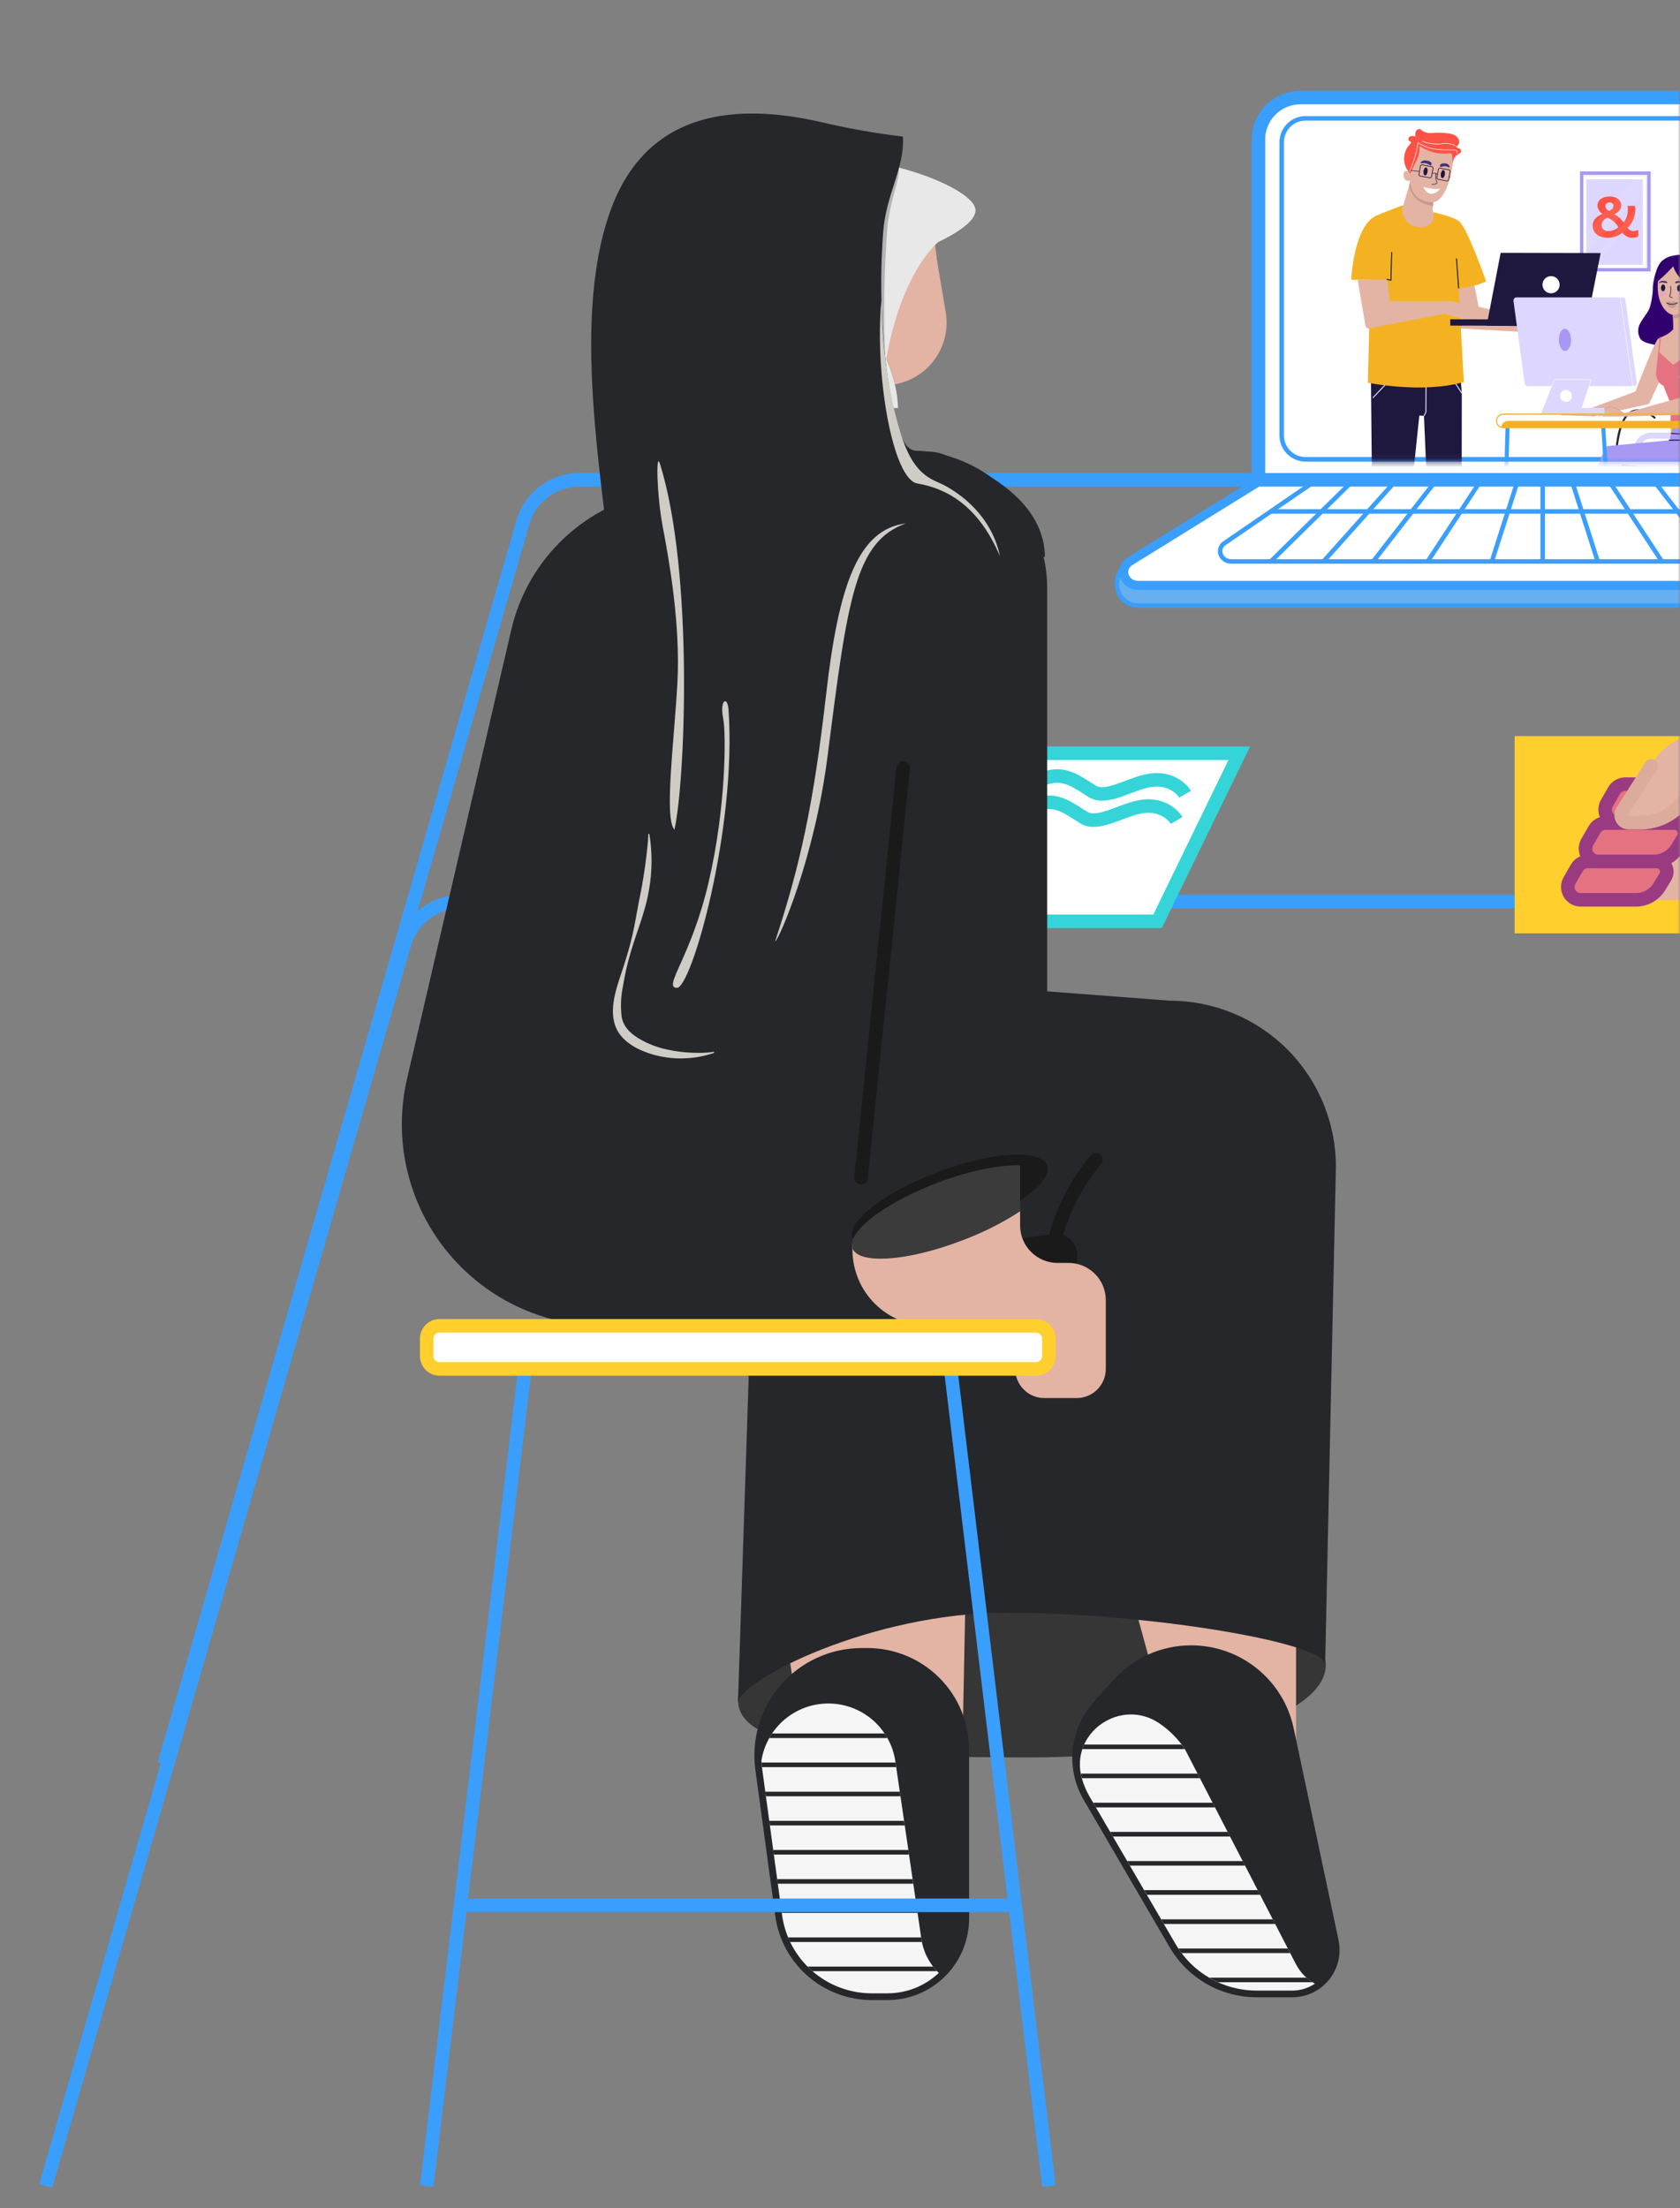 <svg width="372" height="489" viewBox="0 0 372 489" fill="none" xmlns="http://www.w3.org/2000/svg">
<rect x="0" y="0" width="372" height="489" fill="#808080" stroke="none"/>
<mask id="mask0" style="mask-type:alpha" maskUnits="userSpaceOnUse" x="0" y="0" width="372" height="489">
<rect width="372" height="489" fill="#C4C4C4"/>
</mask>
<g mask="url(#mask0)">
<path d="M409.724 106.653H278.654V30.891C278.654 28.427 279.632 26.065 281.375 24.323C283.117 22.581 285.481 21.602 287.945 21.602H400.432C402.896 21.602 405.26 22.581 407.002 24.323C408.745 26.065 409.724 28.427 409.724 30.891V106.653Z" fill="white" stroke="#3A9EFD" stroke-width="3" stroke-miterlimit="10"/>
<path d="M432.699 124.433C437.713 127.698 436.547 134.09 430.618 134.09H252.062C247.066 134.09 245.356 127.347 250.254 124.258L432.699 124.433Z" fill="#66B0F0" stroke="#3A9EFD" stroke-miterlimit="10"/>
<path d="M430.617 129.64H252.061C248.874 129.64 247.61 125.89 250.254 124.258L278.691 106.653H409.353L432.678 124.433C435.011 126.201 433.651 129.64 430.617 129.64Z" fill="white" stroke="#3A9EFD" stroke-width="2" stroke-miterlimit="10"/>
<path d="M410.016 124.336H272.667C270.218 124.336 269.246 121.441 271.267 120.197L291.015 106.653H393.647L411.588 120.332C413.397 121.693 412.348 124.336 410.016 124.336Z" fill="white" stroke="#3A9EFD" stroke-miterlimit="10"/>
<path d="M366.337 106.653L380.06 124.336" stroke="#3A9EFD" stroke-miterlimit="10"/>
<path d="M356.385 106.653L367.99 124.336" stroke="#3A9EFD" stroke-miterlimit="10"/>
<path d="M348.124 106.653L353.781 124.336" stroke="#3A9EFD" stroke-miterlimit="10"/>
<path d="M299.354 106.653L281.394 124.336" stroke="#3A9EFD" stroke-miterlimit="10"/>
<path d="M308.879 106.653L293.056 124.336" stroke="#3A9EFD" stroke-miterlimit="10"/>
<path d="M317.782 106.653L304.059 124.336" stroke="#3A9EFD" stroke-miterlimit="10"/>
<path d="M327.734 106.653L316.13 124.336" stroke="#3A9EFD" stroke-miterlimit="10"/>
<path d="M335.996 106.653L330.339 124.336" stroke="#3A9EFD" stroke-miterlimit="10"/>
<path d="M341.593 124.55V106.653" stroke="#3A9EFD" stroke-miterlimit="10"/>
<path d="M281.394 113.26H402.337" stroke="#3A9EFD" stroke-miterlimit="10"/>
<path d="M399.829 101.718H289.092C287.69 101.717 286.346 101.159 285.355 100.168C284.364 99.177 283.806 97.834 283.805 96.432V31.494C283.806 30.092 284.364 28.748 285.355 27.757C286.346 26.766 287.69 26.209 289.092 26.208H399.829C401.231 26.209 402.576 26.766 403.567 27.757C404.558 28.748 405.116 30.092 405.117 31.494V96.452C405.116 97.145 404.978 97.831 404.712 98.471C404.446 99.11 404.056 99.691 403.565 100.18C403.074 100.669 402.491 101.057 401.85 101.321C401.209 101.585 400.523 101.72 399.829 101.718Z" stroke="#3A9EFD"/>
<mask id="mask1" style="mask-type:alpha" maskUnits="userSpaceOnUse" x="285" y="25" width="123" height="78">
<path d="M401.615 101.863H290.878C289.476 101.862 288.132 101.305 287.14 100.314C286.149 99.323 285.592 97.979 285.59 96.578V31.639C285.592 30.238 286.149 28.894 287.14 27.903C288.132 26.912 289.476 26.355 290.878 26.353H401.615C403.017 26.355 404.361 26.912 405.352 27.903C406.343 28.894 406.901 30.238 406.902 31.639V96.597C406.901 97.29 406.764 97.976 406.497 98.616C406.231 99.256 405.841 99.837 405.35 100.326C404.859 100.815 404.277 101.202 403.636 101.466C402.995 101.73 402.308 101.865 401.615 101.863Z" fill="#C4C4C4" stroke="#3A9EFD"/>
</mask>
<g mask="url(#mask1)">
<path d="M365.126 38.333H350.23V59.739H365.126V38.333Z" fill="white"/>
<path d="M363.761 39.732H351.267V58.622H363.761V39.732Z" fill="#DDD6FF"/>
<path d="M361.338 52.652C361.128 52.653 360.919 52.624 360.717 52.566C360.523 52.509 360.337 52.43 360.161 52.331C359.985 52.231 359.818 52.115 359.664 51.983C359.507 51.849 359.359 51.705 359.219 51.553C359.044 51.693 358.86 51.821 358.669 51.936C358.438 52.076 358.195 52.195 357.943 52.292C357.653 52.403 357.355 52.489 357.051 52.551C356.708 52.619 356.358 52.652 356.008 52.649C355.557 52.653 355.108 52.595 354.672 52.476C354.289 52.374 353.93 52.199 353.613 51.961C353.319 51.736 353.082 51.445 352.919 51.112C352.746 50.746 352.66 50.345 352.668 49.94C352.663 49.618 352.727 49.3 352.857 49.005C352.978 48.739 353.144 48.496 353.348 48.286C353.552 48.08 353.784 47.901 354.036 47.756C354.284 47.611 354.544 47.487 354.814 47.386C354.678 47.28 354.549 47.166 354.428 47.043C354.298 46.913 354.181 46.77 354.079 46.617C353.975 46.461 353.891 46.292 353.829 46.114C353.764 45.93 353.731 45.736 353.731 45.541C353.724 45.249 353.788 44.959 353.919 44.697C354.05 44.436 354.243 44.211 354.482 44.042C354.738 43.86 355.026 43.727 355.33 43.649C355.685 43.555 356.05 43.509 356.417 43.512C356.769 43.509 357.119 43.557 357.457 43.655C357.749 43.737 358.024 43.87 358.269 44.047C358.488 44.208 358.668 44.416 358.794 44.655C358.918 44.897 358.982 45.165 358.979 45.436C358.987 45.868 358.842 46.289 358.568 46.624C358.255 46.988 357.858 47.269 357.411 47.442C357.607 47.532 357.796 47.635 357.979 47.75C358.164 47.869 358.342 48 358.509 48.143C358.689 48.299 358.858 48.467 359.015 48.646C359.193 48.85 359.357 49.065 359.506 49.291C359.831 48.89 360.077 48.43 360.231 47.937C360.378 47.452 360.452 46.947 360.45 46.441C360.45 46.29 360.441 46.139 360.422 45.99C360.406 45.853 360.376 45.719 360.333 45.588H361.994C362.037 45.713 362.07 45.841 362.092 45.971C362.114 46.116 362.124 46.263 362.123 46.409C362.123 46.801 362.081 47.193 361.996 47.576C361.913 47.948 361.794 48.312 361.64 48.662C361.489 49.006 361.304 49.335 361.088 49.644C360.874 49.95 360.636 50.239 360.375 50.508C360.556 50.701 360.767 50.864 360.999 50.992C361.184 51.097 361.392 51.155 361.604 51.162C361.807 51.161 362.01 51.139 362.209 51.097C362.396 51.061 362.576 51 362.746 50.915V52.388C362.53 52.474 362.305 52.54 362.077 52.584C361.833 52.631 361.586 52.654 361.338 52.652ZM356.109 51.179C356.34 51.181 356.571 51.157 356.797 51.108C357.004 51.063 357.206 51 357.402 50.92C357.585 50.845 357.762 50.754 357.929 50.649C358.085 50.551 358.235 50.444 358.377 50.328C358.193 50.032 357.984 49.753 357.754 49.491C357.566 49.279 357.362 49.082 357.143 48.902C356.954 48.748 356.752 48.611 356.541 48.492C356.341 48.38 356.14 48.28 355.938 48.189C355.771 48.27 355.61 48.362 355.454 48.463C355.302 48.562 355.164 48.68 355.044 48.815C354.923 48.95 354.826 49.104 354.757 49.271C354.681 49.459 354.645 49.659 354.649 49.861C354.646 50.045 354.682 50.228 354.754 50.398C354.821 50.555 354.921 50.697 355.048 50.811C355.184 50.93 355.341 51.021 355.511 51.08C355.704 51.147 355.908 51.18 356.112 51.177L356.109 51.179ZM357.251 45.575C357.253 45.465 357.229 45.355 357.183 45.254C357.14 45.162 357.077 45.081 356.998 45.017C356.919 44.952 356.829 44.902 356.732 44.868C356.631 44.833 356.525 44.816 356.418 44.816C356.291 44.815 356.164 44.836 356.044 44.878C355.937 44.916 355.838 44.973 355.75 45.045C355.667 45.112 355.599 45.198 355.553 45.295C355.508 45.392 355.485 45.498 355.486 45.606C355.486 45.836 355.562 46.059 355.702 46.241C355.845 46.434 356.028 46.594 356.239 46.711C356.372 46.663 356.501 46.605 356.625 46.538C356.743 46.475 356.851 46.396 356.946 46.303C357.039 46.213 357.114 46.106 357.168 45.989C357.226 45.858 357.254 45.716 357.251 45.574V45.575Z" fill="#FE5244"/>
<g opacity="0.41">
<g opacity="0.41">
<path opacity="0.41" d="M350.122 52.876V57.687L365.018 40.849V38.328H362.988L350.122 52.876Z" fill="white"/>
</g>
<g opacity="0.41">
<path opacity="0.41" d="M365.016 43.243L350.422 59.74H352.161L365.016 45.207V43.243Z" fill="white"/>
</g>
</g>
<g opacity="0.25">
<path opacity="0.25" d="M350.37 38.767C350.37 38.865 350.375 38.958 350.377 39.053H364.404V59.543C364.653 59.567 364.901 59.598 365.149 59.636V38.309H350.369L350.37 38.767Z" fill="black"/>
</g>
<path d="M365.5 60.111H349.859V37.96H365.5V60.111ZM350.604 59.367H364.756V38.705H350.604V59.367Z" fill="#A897F3"/>
<path d="M325.104 56.002L327.404 67.928L343.484 71.77L339.405 73.653L323.089 72.712L320.711 61.256L325.104 56.002Z" fill="#E3B3A4"/>
<path d="M323.307 82.445L323.686 87.079L323.618 137.272L317.233 137.478L315.31 92.092L314.279 92.023L309.54 137.409H302.808L303.839 111.661L303.564 83.99L307.822 81.038L323.307 82.445Z" fill="#1E183F"/>
<path d="M304.055 88.186L303.893 88.032L309.147 82.504L314.897 82.573V82.797L309.245 82.73L304.055 88.186Z" fill="#DDD6FF"/>
<path d="M315.407 92.142L315.21 92.044L315.611 91.243L315.681 82.572L321.006 82.715L323.785 87.021L323.597 87.143L320.882 82.936L315.904 82.803L315.836 91.298L315.407 92.142Z" fill="#DDD6FF"/>
<path d="M315.409 71.03C315.284 71.03 315.161 70.993 315.056 70.923C314.952 70.853 314.87 70.754 314.822 70.638C314.774 70.522 314.762 70.394 314.786 70.271C314.811 70.147 314.871 70.034 314.96 69.945C315.049 69.856 315.162 69.796 315.285 69.772C315.409 69.747 315.537 69.76 315.653 69.808C315.769 69.856 315.868 69.937 315.938 70.042C316.008 70.146 316.045 70.269 316.045 70.394C316.045 70.563 315.978 70.725 315.859 70.844C315.739 70.963 315.578 71.03 315.409 71.03ZM315.409 69.965C315.325 69.965 315.242 69.991 315.171 70.038C315.1 70.085 315.045 70.152 315.013 70.23C314.98 70.309 314.972 70.395 314.988 70.478C315.005 70.562 315.046 70.638 315.106 70.698C315.166 70.758 315.243 70.799 315.326 70.815C315.409 70.832 315.495 70.823 315.574 70.791C315.652 70.759 315.719 70.704 315.766 70.633C315.814 70.562 315.839 70.479 315.839 70.394C315.838 70.281 315.793 70.172 315.713 70.091C315.632 70.011 315.523 69.966 315.409 69.965Z" fill="#356493"/>
<path d="M310.475 45.494C310.475 45.494 305.393 47.43 304.695 47.768C299.675 50.199 299.204 61.961 299.204 61.961H303.44L302.881 84.741C302.881 84.741 314.963 87.25 324.142 84.584L322.975 63.785C325.085 63.718 327.158 63.217 329.065 62.312C329.065 62.312 324.908 50.394 323.073 48.981C321.239 47.569 314.202 46.316 314.202 46.316L310.475 45.494Z" fill="#F4B223"/>
<path d="M312.362 39.904L310.521 46.188C310.459 47.171 310.78 48.139 311.415 48.892C312.051 49.644 312.952 50.122 313.932 50.227C314.35 50.368 314.796 50.403 315.231 50.33C315.666 50.257 316.076 50.078 316.425 49.809C316.774 49.539 317.051 49.187 317.231 48.785C317.412 48.382 317.489 47.941 317.458 47.502L317.221 46.371L317.567 42.613L312.362 39.904Z" fill="#E3B3A4"/>
<path d="M312.044 40.991L312.307 40.091L313.93 40.72L315.463 41.518L317.476 43.611L317.287 45.66C316.225 45.507 312.55 44.709 312.044 40.991Z" fill="#C59B8E"/>
<path d="M321.672 36.424C321.311 39.303 319.876 44.961 316.979 44.781C313.934 44.593 312.494 42.852 312.173 39.989C312.173 39.989 310.622 40.486 310.805 38.418C310.885 37.506 311.885 38.025 311.885 38.025C311.885 38.025 310.412 30.458 315.18 30.015C319.949 29.572 322.167 32.481 321.672 36.424Z" fill="#E3B3A4"/>
<path d="M316.442 36.464C316.52 36.522 316.607 36.566 316.699 36.596C316.747 36.608 316.797 36.605 316.843 36.587C316.889 36.57 316.928 36.538 316.955 36.497C316.989 36.422 317.002 36.34 316.994 36.258C316.985 36.176 316.955 36.098 316.906 36.032C316.728 35.806 316.469 35.658 316.184 35.618C315.917 35.539 315.638 35.508 315.36 35.525C315.213 35.539 315.072 35.584 314.944 35.656C314.815 35.728 314.704 35.826 314.616 35.944C314.59 35.974 314.574 36.012 314.57 36.052C314.569 36.078 314.577 36.105 314.593 36.126C314.608 36.148 314.63 36.165 314.655 36.173C314.701 36.183 314.749 36.18 314.794 36.166C315.075 36.104 315.365 36.098 315.648 36.15C315.931 36.201 316.201 36.308 316.442 36.464Z" fill="#40327A"/>
<path d="M319.279 36.916C319.198 36.951 319.112 36.972 319.024 36.978C318.979 36.977 318.935 36.961 318.9 36.932C318.866 36.904 318.842 36.864 318.833 36.819C318.825 36.739 318.836 36.657 318.866 36.581C318.896 36.505 318.944 36.438 319.005 36.385C319.106 36.301 319.222 36.239 319.347 36.202C319.473 36.165 319.604 36.154 319.734 36.169C319.981 36.16 320.228 36.2 320.46 36.287C320.584 36.342 320.694 36.422 320.784 36.524C320.873 36.626 320.938 36.746 320.976 36.877C320.989 36.913 320.992 36.953 320.984 36.991C320.979 37.017 320.966 37.04 320.947 37.057C320.928 37.075 320.904 37.086 320.878 37.09C320.836 37.087 320.796 37.072 320.762 37.046C320.54 36.916 320.292 36.837 320.035 36.815C319.779 36.792 319.521 36.827 319.279 36.916Z" fill="#40327A"/>
<path d="M317.075 40.941L316.992 40.853C317.062 40.802 317.141 40.765 317.226 40.745C317.31 40.724 317.398 40.721 317.483 40.735C317.542 40.738 317.602 40.738 317.661 40.735C317.803 40.724 317.94 40.673 318.054 40.587C318.071 40.575 318.086 40.56 318.098 40.543C318.114 40.494 318.111 40.441 318.09 40.394C317.85 39.751 317.772 39.06 317.861 38.38L317.979 38.405C317.895 39.066 317.973 39.737 318.206 40.36C318.223 40.398 318.231 40.44 318.231 40.481C318.231 40.523 318.223 40.564 318.206 40.603C318.186 40.634 318.16 40.661 318.13 40.682C317.996 40.782 317.836 40.842 317.67 40.854C317.609 40.854 317.544 40.854 317.48 40.854C317.339 40.83 317.194 40.861 317.075 40.941Z" fill="#1E183F"/>
<path d="M319.939 38.609C320.006 38.119 319.857 37.701 319.607 37.668C319.358 37.635 319.102 38 319.035 38.487C318.968 38.974 319.117 39.395 319.367 39.428C319.616 39.462 319.874 39.096 319.939 38.609Z" fill="#1E183F"/>
<path d="M316.107 38.029C316.173 37.543 316.024 37.121 315.774 37.087C315.524 37.053 315.268 37.42 315.202 37.906C315.135 38.392 315.284 38.814 315.534 38.848C315.784 38.882 316.04 38.515 316.107 38.029Z" fill="#1E183F"/>
<path d="M318.852 41.78C317.611 41.93 316.352 41.791 315.173 41.374C315.173 41.374 315.732 42.863 316.932 42.932C317.322 42.914 317.702 42.8 318.037 42.598C318.372 42.397 318.652 42.116 318.852 41.78Z" fill="white"/>
<path d="M322.914 34.137C323.177 33.987 323.503 33.835 323.549 33.536C323.594 33.236 323.326 33.006 323.064 32.874C322.786 32.781 322.535 32.621 322.333 32.41C322.943 32.366 323.261 31.582 323.068 31.002C322.973 30.752 322.828 30.523 322.642 30.33C322.456 30.137 322.234 29.984 321.988 29.878C321.494 29.67 320.97 29.544 320.436 29.506C319.437 29.394 318.431 29.363 317.427 29.414C316.593 29.572 315.729 29.428 314.991 29.006C314.825 28.833 314.627 28.692 314.408 28.593C314.218 28.56 314.023 28.596 313.857 28.693C313.691 28.79 313.564 28.942 313.499 29.123C313.38 29.49 313.352 29.88 313.417 30.26C313.229 30.164 313.022 30.111 312.811 30.106C312.601 30.1 312.391 30.142 312.199 30.228C311.835 30.44 311.729 31.058 312.1 31.265C312.219 31.331 312.381 31.363 312.433 31.486C312.492 31.627 312.369 31.772 312.262 31.878C311.391 32.753 310.903 33.937 310.906 35.171C310.908 36.404 311.401 37.587 312.275 38.457C312.678 37.438 313.241 36.493 313.68 35.487C314.168 34.499 314.386 33.401 314.313 32.302C316.227 33.642 318.566 34.236 320.888 33.971C321.061 33.936 321.241 33.967 321.393 34.058C321.456 34.127 321.504 34.208 321.535 34.296C321.566 34.384 321.579 34.478 321.572 34.571L321.707 36.633C321.642 36.144 321.722 35.648 321.937 35.204C322.151 34.761 322.491 34.39 322.914 34.137Z" fill="#FE5244"/>
<path d="M312.103 38.015C312.092 38.015 312.082 38.013 312.073 38.008C312.064 38.003 312.057 37.996 312.051 37.987C312.045 37.978 312.042 37.968 312.041 37.958C312.041 37.948 312.042 37.937 312.047 37.928C312.998 35.89 313.637 33.72 313.941 31.491C313.944 31.477 313.953 31.464 313.966 31.456C313.978 31.447 313.993 31.444 314.008 31.446C314.023 31.448 314.037 31.455 314.047 31.466C314.057 31.477 314.062 31.492 314.062 31.507C314.054 31.575 314.195 31.724 314.912 32.053C314.966 32.078 315.01 32.097 315.034 32.11C315.606 32.403 316.209 32.631 316.831 32.79C318.106 33.059 319.408 33.173 320.71 33.13C321.081 33.13 321.463 33.135 321.841 33.145C322.088 33.129 322.333 33.189 322.544 33.318C322.606 33.366 322.656 33.426 322.692 33.495C322.729 33.565 322.749 33.641 322.753 33.718C322.757 33.773 322.748 33.829 322.727 33.88C322.706 33.931 322.674 33.976 322.633 34.013C322.62 34.022 322.605 34.026 322.589 34.024C322.574 34.022 322.56 34.015 322.55 34.003C322.54 33.992 322.534 33.977 322.535 33.961C322.535 33.946 322.541 33.931 322.552 33.92C322.579 33.895 322.6 33.864 322.613 33.831C322.627 33.797 322.633 33.76 322.631 33.723C322.628 33.664 322.612 33.606 322.584 33.553C322.556 33.5 322.518 33.454 322.471 33.417C322.28 33.304 322.059 33.253 321.838 33.269C321.461 33.259 321.079 33.256 320.709 33.254C319.397 33.297 318.085 33.181 316.801 32.909C316.169 32.749 315.558 32.519 314.978 32.222L314.861 32.167C314.564 32.051 314.287 31.891 314.037 31.694C313.721 33.869 313.089 35.986 312.159 37.978C312.154 37.989 312.146 37.998 312.136 38.005C312.126 38.012 312.115 38.015 312.103 38.015Z" fill="white"/>
<path d="M322.176 32.275C322.165 32.275 322.154 32.272 322.144 32.266C321.274 31.87 320.306 31.741 319.363 31.894H319.278C317.815 32.066 316.331 31.879 314.956 31.349C314.942 31.341 314.932 31.329 314.927 31.314C314.922 31.299 314.923 31.283 314.93 31.269C314.936 31.255 314.948 31.243 314.963 31.237C314.977 31.232 314.994 31.231 315.008 31.237C316.365 31.758 317.828 31.941 319.271 31.771H319.356C320.323 31.616 321.315 31.753 322.204 32.164C322.215 32.171 322.224 32.182 322.229 32.194C322.233 32.206 322.234 32.22 322.23 32.233C322.227 32.245 322.22 32.257 322.209 32.265C322.199 32.273 322.186 32.278 322.173 32.278L322.176 32.275Z" fill="white"/>
<path d="M316.64 39.458C316.614 39.458 316.588 39.456 316.563 39.451L314.464 39.065C314.352 39.044 314.253 38.98 314.188 38.887C314.123 38.793 314.099 38.678 314.119 38.566L314.445 36.786C314.466 36.674 314.53 36.575 314.623 36.511C314.717 36.446 314.832 36.421 314.944 36.441L317.043 36.825C317.155 36.846 317.254 36.91 317.319 37.003C317.383 37.097 317.408 37.212 317.388 37.324L317.062 39.104C317.044 39.203 316.992 39.293 316.915 39.358C316.838 39.422 316.741 39.458 316.64 39.458ZM314.866 36.589C314.802 36.589 314.739 36.611 314.69 36.653C314.64 36.694 314.607 36.752 314.595 36.816L314.269 38.596C314.263 38.631 314.263 38.668 314.271 38.703C314.279 38.739 314.293 38.772 314.314 38.802C314.334 38.832 314.361 38.858 314.391 38.877C314.422 38.897 314.456 38.91 314.491 38.917L316.59 39.301C316.626 39.307 316.663 39.307 316.698 39.299C316.733 39.291 316.767 39.277 316.797 39.256C316.827 39.236 316.852 39.209 316.872 39.179C316.892 39.148 316.905 39.114 316.911 39.079L317.238 37.298C317.244 37.263 317.244 37.226 317.236 37.191C317.228 37.155 317.214 37.122 317.193 37.092C317.173 37.062 317.146 37.037 317.116 37.017C317.085 36.997 317.051 36.984 317.016 36.977L314.917 36.593C314.9 36.59 314.883 36.588 314.866 36.588V36.589Z" fill="#1E183F"/>
<path d="M320.426 40.147C320.401 40.147 320.376 40.145 320.352 40.14L318.43 39.789C318.322 39.769 318.227 39.707 318.164 39.617C318.102 39.527 318.078 39.416 318.098 39.309L318.429 37.503C318.438 37.45 318.458 37.399 318.488 37.353C318.517 37.308 318.555 37.268 318.6 37.237C318.645 37.207 318.695 37.185 318.748 37.173C318.801 37.162 318.856 37.161 318.909 37.171L320.831 37.523C320.939 37.542 321.034 37.604 321.096 37.694C321.159 37.784 321.183 37.895 321.163 38.003L320.832 39.809C320.815 39.904 320.765 39.989 320.691 40.051C320.617 40.113 320.523 40.147 320.426 40.147ZM318.834 37.312C318.772 37.311 318.712 37.333 318.664 37.373C318.616 37.413 318.584 37.468 318.573 37.529L318.242 39.335C318.229 39.405 318.245 39.476 318.285 39.534C318.325 39.592 318.387 39.632 318.456 39.645L320.378 39.996C320.448 40.009 320.519 39.993 320.577 39.953C320.635 39.913 320.675 39.851 320.688 39.782L321.019 37.976C321.031 37.907 321.016 37.835 320.976 37.777C320.936 37.719 320.874 37.68 320.805 37.667L318.882 37.318C318.867 37.315 318.85 37.312 318.834 37.312Z" fill="#1E183F"/>
<path d="M312.392 37.697L312.38 37.814L314.256 38.018L314.269 37.901L312.392 37.697Z" fill="#1E183F"/>
<path d="M318.251 38.736C318.014 38.219 317.125 38.492 317.116 38.495L317.081 38.383C317.121 38.37 318.078 38.075 318.358 38.687L318.251 38.736Z" fill="#1E183F"/>
<path d="M320.926 39.058L320.891 39.171L321.136 39.246L321.171 39.133L320.926 39.058Z" fill="#1E183F"/>
<path d="M322.976 63.902C322.946 63.902 322.918 63.89 322.896 63.87C322.874 63.85 322.861 63.822 322.859 63.793L322.398 57.344C322.396 57.328 322.397 57.312 322.402 57.296C322.406 57.281 322.414 57.266 322.424 57.254C322.434 57.242 322.446 57.231 322.461 57.224C322.475 57.217 322.491 57.212 322.507 57.211C322.523 57.21 322.539 57.212 322.554 57.217C322.569 57.223 322.583 57.231 322.595 57.242C322.607 57.253 322.616 57.266 322.623 57.28C322.629 57.295 322.633 57.311 322.633 57.327L323.094 63.776C323.096 63.807 323.085 63.838 323.065 63.862C323.045 63.885 323.016 63.9 322.984 63.902H322.976Z" fill="#242638"/>
<path d="M307.128 61.882L307.755 66.673H320.933L326.581 67.731L328.938 68.91L325.526 71.027L319.878 69.498L302.905 72.779C302.757 72.708 302.628 72.602 302.529 72.471C302.43 72.339 302.364 72.186 302.336 72.023L300.62 61.961L307.128 61.882Z" fill="#E3B3A4"/>
<path d="M307.991 62.157H307.97L307.108 62C307.078 61.994 307.052 61.976 307.035 61.95C307.018 61.925 307.011 61.894 307.017 61.864C307.022 61.834 307.039 61.807 307.064 61.789C307.089 61.771 307.12 61.764 307.15 61.768L307.878 61.901L308.031 55.922C308.03 55.906 308.033 55.889 308.038 55.874C308.044 55.858 308.053 55.844 308.064 55.833C308.075 55.821 308.089 55.812 308.104 55.806C308.119 55.799 308.135 55.796 308.152 55.797C308.168 55.797 308.184 55.801 308.199 55.808C308.214 55.815 308.227 55.825 308.238 55.837C308.249 55.849 308.257 55.864 308.261 55.879C308.266 55.895 308.268 55.911 308.266 55.928L308.109 62.044C308.108 62.075 308.095 62.104 308.073 62.126C308.051 62.147 308.022 62.159 307.991 62.159V62.157Z" fill="#242638"/>
<path d="M354.43 56.041L332.286 55.993L329.183 72.122L351.176 72.385L354.43 56.041Z" fill="#1E183F"/>
<path d="M335.228 70.731L321.121 70.703L321.118 72.103L335.225 72.131L335.228 70.731Z" fill="#1E183F"/>
<path d="M345.349 63.055C345.349 62.679 345.239 62.312 345.03 61.999C344.822 61.686 344.526 61.441 344.179 61.297C343.832 61.153 343.45 61.114 343.081 61.187C342.712 61.259 342.373 61.439 342.107 61.705C341.84 61.97 341.659 62.308 341.585 62.676C341.51 63.045 341.547 63.427 341.69 63.774C341.834 64.122 342.076 64.419 342.389 64.629C342.701 64.838 343.068 64.95 343.444 64.951C343.694 64.951 343.941 64.903 344.172 64.808C344.402 64.713 344.612 64.573 344.789 64.397C344.966 64.221 345.106 64.012 345.202 63.782C345.298 63.551 345.348 63.304 345.349 63.055Z" fill="white"/>
<path d="M351.538 125.396V124.954C353.497 124.954 354.961 124.746 355.972 122.051C357.045 119.191 357.523 113.663 357.523 104.127C357.523 96.426 358.824 91.969 361.391 90.877C361.981 90.666 362.61 90.591 363.233 90.659C363.855 90.728 364.454 90.936 364.984 91.269C365.588 91.59 366.149 91.986 366.654 92.448L366.348 92.766C366.322 92.741 363.782 90.339 361.565 91.284C360.52 91.729 359.687 92.855 359.089 94.617C358.229 97.711 357.85 100.919 357.967 104.128C357.967 113.719 357.476 119.295 356.387 122.206C355.278 125.156 353.535 125.396 351.538 125.396Z" fill="#242638"/>
<path d="M363.098 111.389H361.768V99.646C361.769 98.628 362.174 97.652 362.894 96.932C363.615 96.212 364.591 95.807 365.61 95.806H373.959V97.135H365.61C364.944 97.136 364.305 97.401 363.835 97.872C363.364 98.342 363.099 98.981 363.098 99.646V111.389Z" fill="#DDD6FF"/>
<path d="M381.273 70.923H381.272C375.029 70.923 369.969 75.982 369.969 82.222V100.169C369.969 106.409 375.029 111.468 381.272 111.468H381.273C387.515 111.468 392.576 106.409 392.576 100.169V82.222C392.576 75.982 387.515 70.923 381.273 70.923Z" fill="#F4B223"/>
<path d="M388.77 108.255H369.894C369.865 108.255 369.837 108.243 369.816 108.222C369.795 108.201 369.784 108.173 369.784 108.144C369.784 108.114 369.795 108.086 369.816 108.065C369.837 108.044 369.865 108.033 369.894 108.033H388.77C389.122 108.032 389.46 107.892 389.709 107.643C389.959 107.394 390.099 107.056 390.1 106.703V75.612C390.1 75.582 390.111 75.554 390.132 75.533C390.153 75.512 390.181 75.501 390.211 75.501C390.24 75.501 390.268 75.512 390.289 75.533C390.31 75.554 390.322 75.582 390.322 75.612V106.703C390.321 107.115 390.158 107.509 389.867 107.8C389.576 108.091 389.181 108.254 388.77 108.255Z" fill="#242638"/>
<path d="M384.397 80.477C384.27 81.156 383.979 81.795 383.551 82.338C383.122 82.88 382.568 83.311 381.937 83.593C380.679 84.132 379.333 84.437 377.965 84.492C376.579 84.68 375.172 84.657 373.792 84.424C373.098 84.302 372.436 84.043 371.844 83.663C371.251 83.283 370.74 82.789 370.339 82.21C369.309 80.568 369.412 78.184 367.877 77.023C366.488 75.973 364.242 76.374 363.186 74.977C362.872 74.431 362.716 73.808 362.735 73.177C362.754 72.547 362.949 71.935 363.296 71.409C363.895 70.305 364.78 69.368 365.271 68.212C365.747 66.657 365.989 65.039 365.99 63.413C366.115 62.201 366.386 61.008 366.796 59.86C367.02 59.137 367.392 58.468 367.888 57.897C368.653 57.182 369.622 56.724 370.659 56.586C371.946 56.308 373.283 56.369 374.539 56.763C375.169 56.967 375.749 57.298 376.246 57.735C376.742 58.173 377.142 58.708 377.423 59.307C378.332 61.404 377.447 64.112 378.782 65.958C380.52 68.363 384.866 67.671 386.21 70.325C386.874 71.637 386.468 73.24 385.875 74.586C385.144 75.867 384.65 77.27 384.419 78.726C384.387 79.308 384.471 79.898 384.397 80.477Z" fill="#31006F"/>
<path d="M373.935 67.218C373.935 67.218 374.314 72.15 374.498 72.52C374.683 72.891 377.084 73.573 377.084 73.573C377.084 73.573 372.664 76.353 368.771 74.308C369.393 73.928 369.967 73.474 370.481 72.957C370.585 72.654 370.383 69.433 370.383 69.433L373.935 67.218Z" fill="#E3B3A4"/>
<path d="M370.46 70.489C371.246 70.526 372.023 70.304 372.671 69.858C373.318 69.411 373.802 68.765 374.047 68.017L370.254 68.711L370.46 70.489Z" fill="#C59B8E"/>
<path d="M367.084 62.646C366.789 67.638 369.329 69.669 370.458 69.725C371.462 69.708 372.434 69.374 373.236 68.77C374.037 68.166 374.627 67.324 374.919 66.364C374.919 66.364 376.709 66.276 376.799 65.284C376.965 63.461 375.586 64.468 375.586 64.468C375.586 64.468 377.792 58.115 372.817 56.962C369.568 56.212 367.367 57.859 367.084 62.646Z" fill="#E3B3A4"/>
<path d="M372.914 62.789C372.863 62.679 372.635 62.664 372.533 62.636C372.324 62.579 372.106 62.561 371.89 62.582C371.721 62.601 371.552 62.632 371.387 62.674C371.275 62.7 371.079 62.772 370.977 62.684C370.949 62.652 370.934 62.611 370.934 62.568C370.934 62.526 370.949 62.484 370.977 62.452C371.097 62.296 371.388 62.27 371.566 62.246C371.819 62.175 372.089 62.19 372.333 62.288C372.576 62.386 372.781 62.562 372.914 62.789Z" fill="#40327A"/>
<path d="M367.189 62.777C367.239 62.667 367.467 62.649 367.568 62.621C367.776 62.561 367.994 62.54 368.209 62.559C368.379 62.576 368.548 62.605 368.714 62.645C368.827 62.671 369.023 62.743 369.124 62.652C369.152 62.62 369.167 62.578 369.167 62.536C369.167 62.493 369.152 62.452 369.124 62.419C369.002 62.264 368.711 62.243 368.535 62.223C368.281 62.153 368.011 62.17 367.767 62.27C367.523 62.37 367.32 62.549 367.189 62.777Z" fill="#40327A"/>
<path d="M372.361 65.519C372.811 65.504 373.169 65.306 373.162 65.077C373.154 64.849 372.783 64.676 372.333 64.691C371.883 64.706 371.524 64.904 371.532 65.133C371.54 65.362 371.911 65.535 372.361 65.519Z" fill="#EFA0C4"/>
<path d="M368.798 65.112C368.79 64.883 368.46 64.708 368.06 64.719C367.66 64.73 367.344 64.929 367.352 65.158C367.36 65.387 367.69 65.561 368.089 65.551C368.488 65.54 368.806 65.341 368.798 65.112Z" fill="#EFA0C4"/>
<path d="M370.262 65.978C370.141 65.969 370.024 65.934 369.919 65.875C369.813 65.817 369.721 65.737 369.649 65.64C369.642 65.63 369.637 65.619 369.635 65.607C369.634 65.595 369.635 65.583 369.64 65.572C369.9 64.883 369.973 64.138 369.852 63.412C369.85 63.403 369.85 63.394 369.852 63.385C369.854 63.376 369.857 63.367 369.862 63.36C369.867 63.352 369.874 63.346 369.881 63.341C369.889 63.336 369.897 63.332 369.906 63.331C369.924 63.327 369.943 63.331 369.958 63.341C369.973 63.351 369.984 63.367 369.988 63.385C370.115 64.124 370.044 64.885 369.783 65.589C369.841 65.661 369.912 65.721 369.994 65.764C370.075 65.808 370.165 65.835 370.257 65.842H370.28C370.299 65.841 370.317 65.847 370.331 65.859C370.344 65.871 370.353 65.889 370.354 65.907C370.355 65.925 370.349 65.944 370.337 65.957C370.325 65.971 370.308 65.98 370.289 65.981L370.262 65.978Z" fill="#1E183F"/>
<path d="M371.476 67.006L370.463 66.657L370.098 66.966L369.751 66.672L368.977 67.079C368.977 67.079 369.36 68.188 370.254 68.216C371.148 68.243 371.476 67.006 371.476 67.006Z" fill="#C59B8E"/>
<path d="M370.061 67.459C369.684 67.451 369.316 67.338 369 67.132C368.985 67.121 368.974 67.105 368.97 67.087C368.966 67.069 368.969 67.05 368.979 67.034C368.989 67.018 369.005 67.008 369.024 67.004C369.042 67 369.061 67.003 369.077 67.013C369.431 67.205 369.828 67.304 370.231 67.301C370.634 67.299 371.03 67.194 371.382 66.998C371.391 66.993 371.4 66.99 371.409 66.989C371.419 66.988 371.429 66.988 371.438 66.991C371.447 66.993 371.456 66.998 371.464 67.004C371.471 67.009 371.478 67.017 371.483 67.025C371.488 67.034 371.491 67.043 371.492 67.052C371.493 67.062 371.493 67.072 371.49 67.081C371.488 67.09 371.483 67.099 371.477 67.107C371.471 67.115 371.464 67.121 371.456 67.126C371.025 67.35 370.546 67.464 370.061 67.459Z" fill="#1E183F"/>
<path d="M372.313 63.831C372.326 63.416 372.121 63.073 371.858 63.064C371.595 63.056 371.367 63.386 371.358 63.802C371.349 64.217 371.55 64.56 371.813 64.569C372.076 64.578 372.3 64.247 372.313 63.831Z" fill="#1E183F"/>
<path d="M368.735 63.76C368.748 63.345 368.543 63.002 368.279 62.994C368.015 62.986 367.791 63.316 367.779 63.732C367.767 64.147 367.971 64.49 368.235 64.498C368.499 64.505 368.723 64.175 368.735 63.76Z" fill="#1E183F"/>
<path d="M381.657 93.184C380.288 93.773 377.172 94.429 370.619 93.256C370.429 94.701 370.1 96.124 369.637 97.505L355.973 98.774C354.611 99.195 348.246 119.112 347.182 122.583L353.454 124.43L355.805 118.44L352.95 132.322L358.549 132.434C363.962 118.551 363.701 110.714 363.701 110.714C363.701 110.714 375.543 108.885 377.452 108.313C382.629 106.758 383.279 106.659 384.267 104.033C385.176 101.602 382.12 94.264 381.657 93.184Z" fill="#A897F3"/>
<path d="M376.531 85.736C375.759 86.381 374.783 86.73 373.778 86.72C372.772 86.71 371.803 86.341 371.045 85.68C371.045 85.68 374.029 87.108 376.531 85.736Z" fill="#242638"/>
<path d="M377.361 98.341C377.352 98.343 377.342 98.343 377.332 98.341C374.817 97.729 372.226 97.486 369.641 97.618C369.611 97.619 369.582 97.609 369.56 97.589C369.537 97.57 369.524 97.542 369.522 97.513C369.521 97.498 369.523 97.483 369.528 97.469C369.532 97.455 369.54 97.442 369.55 97.431C369.559 97.42 369.571 97.411 369.585 97.405C369.598 97.398 369.612 97.395 369.627 97.394C372.235 97.261 374.849 97.507 377.387 98.125C377.413 98.132 377.436 98.149 377.451 98.171C377.466 98.194 377.472 98.221 377.468 98.248C377.465 98.275 377.451 98.3 377.431 98.317C377.411 98.335 377.384 98.345 377.357 98.345L377.361 98.341Z" fill="#1E183F"/>
<path d="M367.17 75C366.384 75.504 362.13 86.698 362.13 86.698L351.211 90.784L348.188 91.177L346.004 91.57L345.444 91.963L353.06 92.186L365.154 89.444L369.802 79.428L367.17 75Z" fill="#E3B3A4"/>
<path d="M375.457 73.097C375.457 73.097 381.3 74.029 381.468 74.701C381.636 75.373 381.617 84.329 381.617 84.329L373.61 86.642L367.73 83.172L367.226 75.951L367.17 75L370.417 73.429L375.457 73.097Z" fill="#E3B3A4"/>
<path d="M375.047 77.687L370.473 80.766L367.208 77.837L366.666 82.782C366.666 82.782 366.89 84.871 368.309 85.394L370.175 90.021L369.727 94.5C369.727 94.5 379.003 95.004 381.99 91.421L381.892 89.949L381.65 82.28L375.047 77.687Z" fill="#E57281"/>
<g style="mix-blend-mode:multiply">
<g style="mix-blend-mode:multiply">
<g style="mix-blend-mode:multiply">
<path d="M376.241 82.109C376.241 82.109 375.062 84.516 371.537 83.34C371.537 83.34 374.169 85.075 375.793 84.236C375.998 84.162 376.181 84.037 376.324 83.873C376.467 83.709 376.566 83.511 376.611 83.297C376.656 83.084 376.646 82.863 376.581 82.655C376.516 82.447 376.399 82.259 376.241 82.109Z" fill="#FFE4E1"/>
</g>
</g>
</g>
<path d="M376.652 76.904L373.106 87.763L359.779 91.494L357.241 90.113L355.3 90.71L353.807 92.166H354.404L354.638 92.067L354.927 91.944C354.927 91.944 354.665 92.238 354.777 92.238H360.082L375.236 91.763C375.501 91.755 375.757 91.667 375.972 91.511C376.187 91.356 376.35 91.139 376.44 90.89L381.286 78.748L376.652 76.904Z" fill="#E3B3A4"/>
<path d="M376.321 63.276L375.588 64.473C375.588 64.473 371.379 62.059 370.511 58.961C369.31 60.281 368.022 61.519 366.655 62.668C366.655 62.668 366.709 57.965 369.044 57.247C371.379 56.528 374.741 56.14 375.832 58.13C376.922 60.121 376.321 63.276 376.321 63.276Z" fill="#31006F"/>
<path d="M352.685 92.259C352.674 92.259 352.663 92.256 352.654 92.249C352.644 92.243 352.637 92.233 352.633 92.223C352.629 92.212 352.629 92.2 352.632 92.189C352.634 92.178 352.641 92.168 352.649 92.161L353.73 91.228L353.741 91.22C354.658 90.754 355.601 90.341 356.565 89.983C357.287 90.197 357.992 90.459 358.678 90.769C358.687 90.776 358.694 90.787 358.697 90.799C358.699 90.811 358.698 90.823 358.693 90.834C358.688 90.846 358.68 90.855 358.669 90.861C358.658 90.866 358.646 90.869 358.634 90.867C357.964 90.558 357.272 90.298 356.565 90.087C355.619 90.439 354.694 90.847 353.796 91.31L352.716 92.238C352.709 92.248 352.698 92.256 352.685 92.259Z" fill="#C59B8E"/>
<path d="M372.934 96.187C372.057 96.187 371.105 96.161 370.075 96.102C370.046 96.1 370.018 96.087 369.998 96.065C369.979 96.043 369.969 96.014 369.97 95.984C369.972 95.955 369.986 95.928 370.008 95.908C370.03 95.889 370.059 95.878 370.088 95.879C373.202 96.123 376.335 95.953 379.405 95.375C380.347 95.208 381.261 94.91 382.121 94.491C382.147 94.476 382.178 94.472 382.207 94.48C382.236 94.488 382.261 94.507 382.275 94.533C382.29 94.559 382.294 94.59 382.287 94.619C382.279 94.648 382.26 94.672 382.234 94.687C381.36 95.118 380.43 95.421 379.471 95.589C377.319 96.016 375.128 96.217 372.934 96.187Z" fill="#1E183F"/>
<path d="M351.341 123.886C351.321 123.886 351.301 123.881 351.284 123.872C351.267 123.862 351.252 123.848 351.242 123.83C351.232 123.813 351.227 123.794 351.227 123.774C351.227 123.754 351.233 123.734 351.243 123.717C353.917 119.129 356.059 114.251 357.627 109.178C358.273 107.145 358.78 105.072 359.145 102.971C359.149 102.942 359.163 102.915 359.186 102.897C359.209 102.878 359.239 102.87 359.268 102.873C359.323 102.879 364.827 103.483 370.374 103.855C373.63 104.074 376.268 104.172 378.2 104.149C381.321 104.107 381.968 103.745 382.077 103.533C382.978 101.765 380.603 95.291 380.578 95.225C380.568 95.198 380.569 95.167 380.581 95.14C380.594 95.113 380.616 95.092 380.644 95.082C380.672 95.071 380.703 95.073 380.73 95.085C380.757 95.097 380.778 95.12 380.788 95.148C380.886 95.418 383.221 101.783 382.276 103.634C382.125 103.928 381.539 104.328 378.203 104.373C376.26 104.4 373.621 104.301 370.359 104.079C365.232 103.734 360.143 103.195 359.349 103.105C358.978 105.18 358.475 107.228 357.842 109.239C356.268 114.328 354.12 119.222 351.438 123.825C351.429 123.843 351.415 123.858 351.398 123.869C351.381 123.88 351.361 123.886 351.341 123.886Z" fill="#1E183F"/>
<path d="M358.074 144.105C357.958 144.102 357.849 144.056 357.767 143.975C357.684 143.895 357.636 143.786 357.631 143.671L354.556 94.409H334.272L332.808 143.655C332.811 143.717 332.802 143.778 332.78 143.836C332.758 143.894 332.725 143.946 332.682 143.99C332.639 144.034 332.587 144.069 332.53 144.091C332.473 144.114 332.411 144.125 332.35 144.123C332.288 144.121 332.228 144.106 332.172 144.08C332.117 144.053 332.067 144.015 332.027 143.968C331.987 143.921 331.957 143.867 331.939 143.808C331.922 143.749 331.916 143.687 331.924 143.626L333.397 93.93C333.398 93.812 333.445 93.699 333.528 93.615C333.61 93.531 333.722 93.483 333.84 93.48H354.969C355.084 93.482 355.193 93.529 355.275 93.609C355.358 93.69 355.406 93.799 355.411 93.914L358.514 143.61C358.523 143.73 358.485 143.848 358.407 143.94C358.33 144.032 358.22 144.09 358.1 144.101L358.074 144.105Z" fill="#3A9EFD"/>
<path d="M402.8 94.666H332.449C332.449 94.279 332.603 93.908 332.877 93.634C333.15 93.36 333.522 93.207 333.909 93.207H401.341C401.533 93.207 401.722 93.244 401.9 93.318C402.077 93.391 402.237 93.499 402.373 93.634C402.509 93.769 402.616 93.93 402.689 94.107C402.763 94.284 402.801 94.474 402.801 94.666H402.8Z" fill="#F4B223"/>
<path d="M359.251 65.86H335.804C335.707 65.86 335.611 65.881 335.522 65.921C335.434 65.961 335.355 66.02 335.291 66.093C335.227 66.166 335.179 66.252 335.151 66.345C335.123 66.438 335.115 66.536 335.128 66.633L337.604 84.914C337.626 85.078 337.707 85.227 337.831 85.335C337.955 85.444 338.115 85.503 338.28 85.503H361.726C361.823 85.503 361.92 85.483 362.008 85.442C362.097 85.402 362.176 85.344 362.24 85.27C362.304 85.197 362.351 85.111 362.379 85.018C362.407 84.925 362.415 84.827 362.402 84.731L359.927 66.449C359.904 66.286 359.823 66.136 359.699 66.028C359.575 65.919 359.416 65.86 359.251 65.86Z" fill="#DDD6FF"/>
<path d="M350.242 90.308L352.311 83.957L344.332 83.736L341.229 91.638H355.266V90.309L350.242 90.308ZM346.751 88.978C346.492 88.978 346.238 88.901 346.023 88.757C345.807 88.613 345.639 88.409 345.54 88.169C345.441 87.93 345.415 87.666 345.465 87.412C345.516 87.157 345.641 86.924 345.824 86.741C346.007 86.557 346.241 86.432 346.495 86.382C346.75 86.331 347.014 86.357 347.253 86.456C347.493 86.556 347.698 86.724 347.842 86.939C347.986 87.155 348.063 87.408 348.063 87.668C348.063 87.84 348.03 88.011 347.964 88.17C347.898 88.33 347.802 88.475 347.68 88.597C347.558 88.719 347.413 88.816 347.254 88.882C347.095 88.948 346.924 88.982 346.751 88.982V88.978Z" fill="#DDD6FF"/>
<path d="M351.802 85.66C351.796 85.661 351.789 85.661 351.783 85.66C351.77 85.655 351.758 85.644 351.752 85.631C351.746 85.618 351.745 85.603 351.75 85.589L352.277 84.116H344.261L343.611 85.597C343.609 85.605 343.606 85.612 343.601 85.619C343.596 85.625 343.589 85.63 343.582 85.634C343.575 85.638 343.567 85.64 343.558 85.64C343.55 85.64 343.542 85.638 343.535 85.635C343.527 85.632 343.521 85.627 343.515 85.621C343.51 85.614 343.506 85.607 343.504 85.599C343.502 85.591 343.502 85.583 343.503 85.575C343.505 85.567 343.508 85.559 343.513 85.553L344.178 84.039C344.182 84.029 344.189 84.02 344.198 84.014C344.207 84.008 344.218 84.005 344.229 84.005H352.36C352.369 84.005 352.377 84.007 352.385 84.011C352.393 84.015 352.4 84.021 352.405 84.028C352.41 84.036 352.414 84.044 352.415 84.053C352.416 84.061 352.415 84.07 352.412 84.079L351.858 85.629C351.853 85.639 351.845 85.648 351.835 85.653C351.825 85.659 351.813 85.661 351.802 85.66Z" fill="white"/>
<path d="M361.582 85.803C361.568 85.803 361.556 85.798 361.546 85.79C361.536 85.781 361.529 85.769 361.527 85.756L358.701 65.871C358.7 65.864 358.7 65.856 358.702 65.849C358.704 65.842 358.707 65.835 358.711 65.83C358.716 65.824 358.721 65.819 358.727 65.815C358.734 65.811 358.741 65.809 358.748 65.808C358.755 65.807 358.763 65.807 358.77 65.809C358.777 65.811 358.783 65.814 358.789 65.819C358.795 65.823 358.8 65.828 358.804 65.835C358.807 65.841 358.81 65.848 358.811 65.855L361.637 85.74C361.639 85.755 361.635 85.769 361.626 85.781C361.617 85.793 361.604 85.801 361.59 85.803H361.582Z" fill="white"/>
<path d="M402.149 94.836H332.875C332.443 94.836 332.028 94.664 331.723 94.359C331.417 94.053 331.245 93.639 331.245 93.207C331.245 92.775 331.417 92.36 331.723 92.055C332.028 91.749 332.443 91.578 332.875 91.578H402.148C402.58 91.578 402.994 91.749 403.3 92.055C403.606 92.36 403.777 92.775 403.777 93.207C403.777 93.639 403.606 94.053 403.3 94.359C402.994 94.664 402.58 94.836 402.148 94.836H402.149ZM332.875 91.859C332.695 91.854 332.515 91.885 332.348 91.95C332.18 92.016 332.027 92.115 331.898 92.24C331.769 92.366 331.666 92.516 331.596 92.682C331.526 92.848 331.49 93.026 331.49 93.206C331.49 93.386 331.526 93.565 331.596 93.731C331.666 93.896 331.769 94.047 331.898 94.172C332.027 94.298 332.18 94.396 332.348 94.462C332.515 94.528 332.695 94.559 332.875 94.554H402.148C402.499 94.544 402.833 94.398 403.078 94.147C403.323 93.895 403.46 93.558 403.46 93.206C403.46 92.855 403.323 92.517 403.078 92.266C402.833 92.014 402.499 91.868 402.148 91.859H332.875Z" fill="#F4B223"/>
<path d="M346.56 77.724C347.302 77.713 347.889 76.602 347.87 75.242C347.85 73.882 347.233 72.788 346.491 72.798C345.749 72.809 345.163 73.92 345.182 75.28C345.201 76.64 345.818 77.734 346.56 77.724Z" fill="#A897F3"/>
<path d="M367.279 78.309H367.265C367.25 78.307 367.234 78.302 367.221 78.295C367.207 78.287 367.195 78.277 367.185 78.265C367.175 78.252 367.168 78.238 367.163 78.223C367.159 78.208 367.157 78.192 367.159 78.176L367.552 74.692C367.556 74.661 367.572 74.632 367.596 74.612C367.621 74.592 367.653 74.583 367.685 74.586C367.716 74.59 367.745 74.606 367.765 74.631C367.785 74.656 367.794 74.687 367.791 74.719L367.398 78.204C367.394 78.233 367.38 78.26 367.358 78.279C367.336 78.298 367.308 78.309 367.279 78.309Z" fill="#E57281"/>
</g>
<path d="M703.06 484.068L619.808 208.881C618.997 206.21 617.347 203.87 615.104 202.208C612.86 200.546 610.14 199.649 607.348 199.651H102.059C99.237 199.652 96.492 200.57 94.237 202.266C91.983 203.963 90.341 206.346 89.56 209.056L10.119 484.068" stroke="#3A9EFD" stroke-width="3" stroke-miterlimit="10"/>
<path d="M729.287 390.668L646.034 115.481C645.223 112.81 643.574 110.47 641.33 108.808C639.086 107.146 636.367 106.249 633.574 106.251H128.285C125.463 106.252 122.718 107.17 120.464 108.866C118.21 110.563 116.568 112.946 115.787 115.656L36.346 390.668" stroke="#3A9EFD" stroke-width="3" stroke-miterlimit="10"/>
<path d="M274.411 166.8L256.317 204.024H201.643L223.614 166.8H274.411Z" fill="white" stroke="#35D4D9" stroke-width="3" stroke-miterlimit="10"/>
<path d="M262.424 175.881C262.424 175.881 260.045 171.817 254.332 172.866C250.061 173.634 245 177.154 241.894 175.263C238.788 173.372 236.031 171.013 232.004 172.137C229.51 172.851 227.145 173.957 224.998 175.413" stroke="#35D4D9" stroke-width="3" stroke-miterlimit="10"/>
<path d="M260.55 181.686C260.55 181.686 258.171 177.622 252.458 178.671C248.188 179.439 243.127 182.959 240.021 181.068C236.915 179.177 234.158 176.817 230.132 177.941C227.638 178.655 225.273 179.761 223.126 181.217" stroke="#35D4D9" stroke-width="3" stroke-miterlimit="10"/>
<path d="M293.561 368.743C293.561 380.036 264.478 389.174 228.055 389.174C191.633 389.174 163.423 387.836 163.423 376.542C163.423 365.248 191.633 348.311 228.055 348.311C264.478 348.311 293.561 357.49 293.561 368.743Z" fill="#363636"/>
<path d="M286.981 327.774V392.372L285.016 383.044C284.344 379.876 282.971 376.898 280.998 374.329C279.026 371.76 276.503 369.665 273.616 368.196C270.728 366.727 267.548 365.923 264.31 365.842C261.071 365.76 257.855 366.404 254.897 367.726C254.799 367.763 254.71 367.824 254.598 367.857L247.386 341.568L243.378 326.944C250.054 325.455 256.879 324.739 263.719 324.81C272.933 324.816 281.231 325.958 286.981 327.774Z" fill="#E3B3A4"/>
<path d="M286.98 327.774V339.945C281.23 341.762 272.934 342.904 263.716 342.904C258.245 342.926 252.781 342.487 247.383 341.593L243.375 326.969C250.051 325.48 256.876 324.764 263.716 324.834C272.932 324.816 281.23 325.958 286.98 327.774Z" fill="#BF9386"/>
<path d="M247.57 373.105L243.248 377.955C240.856 380.633 239.375 384.001 239.018 387.574C238.661 391.147 239.447 394.742 241.263 397.84L260.312 430.495C262.142 433.629 264.762 436.229 267.91 438.036C271.059 439.843 274.626 440.794 278.256 440.793H286.142C287.478 440.795 288.798 440.498 290.004 439.924C291.211 439.35 292.274 438.514 293.116 437.477C293.958 436.439 294.558 435.227 294.871 433.928C295.184 432.629 295.203 431.277 294.926 429.97L284.998 383.066C283.97 378.197 281.298 373.829 277.431 370.696C273.564 367.563 268.736 365.855 263.758 365.858C260.7 365.853 257.677 366.496 254.886 367.745C252.096 368.994 249.602 370.821 247.57 373.105Z" fill="#25272B" stroke="#25272B" stroke-width="3" stroke-miterlimit="10"/>
<path d="M262.311 387.225L286.904 434.86C287.842 436.728 289.325 438.269 291.157 439.278C289.674 440.278 287.926 440.812 286.137 440.813H278.252C274.621 440.814 271.054 439.864 267.905 438.057C264.757 436.25 262.137 433.649 260.308 430.515L241.259 397.84C240.501 396.535 239.916 395.138 239.517 393.683C236.82 383.668 248.227 375.801 256.787 381.68C258.956 383.171 260.829 385.051 262.311 387.225Z" fill="#F5F5F5"/>
<path d="M262.367 387.337H239.665C239.774 386.992 239.905 386.654 240.058 386.326H261.637C261.862 386.62 262.086 386.925 262.31 387.243L262.367 387.337Z" fill="#25272B"/>
<path d="M265.702 393.778H239.554C239.55 393.745 239.543 393.713 239.535 393.68C239.461 393.381 239.386 393.063 239.329 392.763H265.196L265.702 393.778Z" fill="#25272B"/>
<path d="M269.036 400.239H242.663L242.064 399.208H268.511L269.036 400.239Z" fill="#25272B"/>
<path d="M272.37 406.698H246.428L245.829 405.667H271.846L272.37 406.698Z" fill="#25272B"/>
<path d="M275.704 413.139H250.193L249.594 412.128H275.18L275.704 413.139Z" fill="#25272B"/>
<path d="M279.039 419.599H253.958L253.358 418.569H278.495L279.039 419.599Z" fill="#25272B"/>
<path d="M282.373 426.059H257.723L257.124 425.029H281.83L282.373 426.059Z" fill="#25272B"/>
<path d="M285.688 432.501H261.637C261.394 432.163 261.146 431.826 260.925 431.489H285.163L285.688 432.501Z" fill="#25272B"/>
<path d="M290.614 438.959H269.708C269.034 438.659 268.379 438.322 267.743 437.948H289.265C289.689 438.317 290.14 438.655 290.614 438.959Z" fill="#25272B"/>
<path d="M214.078 338.99L213.98 343.615L213.081 388.76V387.449C213.08 381.882 210.868 376.544 206.931 372.608C202.993 368.672 197.653 366.46 192.084 366.459H190.807C185.156 366.449 179.715 368.599 175.598 372.469L172.848 353.857L171.144 342.341C176.309 343.163 181.532 343.564 186.761 343.539C198.454 343.521 208.628 341.686 214.078 338.99Z" fill="#E3B3A4"/>
<path d="M214.078 338.99L213.979 343.615C207.011 348.559 185.494 354.644 172.866 353.839L171.162 342.322C176.328 343.135 181.55 343.536 186.78 343.521C198.456 343.521 208.627 341.686 214.078 338.99Z" fill="#BF9386"/>
<path d="M193.044 441.412H196.528C200.919 441.41 205.13 439.666 208.235 436.562C211.34 433.458 213.085 429.249 213.086 424.859V387.448C213.085 381.881 210.873 376.543 206.935 372.607C202.998 368.671 197.658 366.459 192.089 366.458H190.812C187.635 366.458 184.494 367.138 181.601 368.452C178.708 369.766 176.13 371.684 174.04 374.077C171.95 376.47 170.396 379.282 169.483 382.324C168.571 385.367 168.32 388.57 168.748 391.717L173.149 424.073C173.811 428.878 176.191 433.281 179.848 436.468C183.505 439.655 188.192 441.411 193.044 441.412Z" fill="#25272B" stroke="#25272B" stroke-width="3" stroke-miterlimit="10"/>
<path d="M207.879 436.9C204.812 439.8 200.75 441.416 196.528 441.417H193.044C188.194 441.418 183.508 439.662 179.854 436.474C176.2 433.286 173.826 428.882 173.171 424.078L168.77 391.722C168.695 391.105 168.619 390.487 168.601 389.887C169.159 386.36 170.958 383.148 173.674 380.828C176.39 378.509 179.844 377.235 183.417 377.235C186.989 377.235 190.444 378.509 193.16 380.828C195.876 383.148 197.674 386.36 198.233 389.887L204.02 429.377C204.436 432.243 205.794 434.89 207.879 436.9Z" fill="#F5F5F5"/>
<path d="M196.489 384.883H170.323C170.513 384.533 170.726 384.195 170.959 383.872H195.872C196.099 384.195 196.306 384.533 196.489 384.883Z" fill="#25272B"/>
<path d="M198.438 391.325H168.716C168.679 390.988 168.642 390.651 168.618 390.313H198.287L198.438 391.325Z" fill="#25272B"/>
<path d="M199.393 397.785H169.592L169.442 396.773H199.243L199.393 397.785Z" fill="#25272B"/>
<path d="M200.33 404.244H170.469L170.319 403.214H200.18L200.33 404.244Z" fill="#25272B"/>
<path d="M201.285 410.684H171.353L171.203 409.673H201.135L201.285 410.684Z" fill="#25272B"/>
<path d="M202.222 417.145H172.215L172.083 416.134H202.072L202.222 417.145Z" fill="#25272B"/>
<path d="M203.176 423.605H173.094L172.964 422.575H203.027L203.176 423.605Z" fill="#25272B"/>
<path d="M204.132 430.047H174.949C174.781 429.71 174.631 429.373 174.499 429.036H203.967L204.023 429.372L204.132 430.047Z" fill="#25272B"/>
<path d="M207.485 436.506H179.895C179.521 436.188 179.145 435.831 178.808 435.495H206.624C206.891 435.849 207.178 436.186 207.485 436.506Z" fill="#25272B"/>
<path d="M231.875 130.194V256.47C230.507 252.893 219.681 253.399 207.768 257.911C197.559 261.787 189.899 267.105 188.775 270.794V131.674C188.776 125.331 190.427 119.097 193.566 113.585C196.706 108.074 201.226 103.473 206.682 100.235C213.736 101.468 220.129 105.148 224.737 110.627C229.345 116.107 231.872 123.035 231.875 130.194Z" fill="#25272B"/>
<path d="M187.95 101.658C183.104 105.022 179.145 109.51 176.412 114.737C173.678 119.964 172.252 125.775 172.254 131.674V168.28H118.928L126.289 136.598C127.812 130.03 130.957 123.949 135.437 118.909C139.916 113.869 145.587 110.031 151.932 107.746L187.95 101.658Z" fill="#25272B"/>
<path d="M295.805 258.344L293.427 368.615C293.427 363.616 253.177 357.118 222.989 357.118C192.802 357.118 163.399 372.225 163.399 377.224L165.774 305.223C165.771 304.429 165.455 303.669 164.893 303.107C164.332 302.546 163.571 302.23 162.777 302.227L186.727 293.617H133.649C126.924 293.617 120.286 292.1 114.23 289.178C108.174 286.256 102.856 282.004 98.672 276.741C94.489 271.478 91.549 265.338 90.07 258.78C88.592 252.222 88.614 245.415 90.135 238.867L113.211 139.477C115.01 131.723 119.062 124.675 124.858 119.218C130.653 113.76 137.934 110.138 145.784 108.806L151.928 107.758C139.191 112.345 145.707 123.952 142.58 137.452L126.286 165.529L179.07 155.139L172.251 131.671C172.251 125.773 173.678 119.962 176.411 114.736C179.145 109.509 183.103 105.021 187.947 101.655L196.376 100.232C198.077 99.942 199.801 99.797 201.527 99.801H202.182C202.388 99.801 202.594 99.82 202.781 99.82H202.893C203.044 99.82 203.211 99.838 203.362 99.838H203.436C203.535 99.838 203.624 99.857 203.699 99.857C203.868 99.876 204.017 99.876 204.19 99.894L204.77 99.95L205.314 100.006C205.351 100.006 205.388 100.025 205.445 100.025C205.633 100.044 205.838 100.081 206.026 100.1H206.063C206.269 100.137 206.476 100.156 206.681 100.198C201.225 103.435 196.705 108.036 193.566 113.548C190.426 119.06 188.775 125.293 188.774 131.636L190.573 216.383L259.089 221.607C268.828 221.621 278.164 225.497 285.048 232.384C291.931 239.272 295.8 248.608 295.805 258.344Z" fill="#25272B"/>
<path d="M232.247 285.322C232.245 274.899 235.934 264.811 242.659 256.846" stroke="#1A1A1A" stroke-width="3" stroke-miterlimit="10" stroke-linecap="round"/>
<path d="M190.651 260.815L199.994 170.1" stroke="#1A1A1A" stroke-width="3" stroke-linecap="round"/>
<path d="M238.523 277.892V279.877C237.891 279.726 237.243 279.651 236.594 279.652H234.177C232.475 279.648 230.814 279.122 229.421 278.144C228.027 277.166 226.967 275.784 226.385 274.185L233.24 273.267C233.899 273.18 234.57 273.234 235.206 273.426C235.843 273.618 236.431 273.944 236.931 274.382C237.431 274.82 237.832 275.36 238.107 275.965C238.381 276.571 238.523 277.228 238.523 277.892Z" fill="#1A1A1A"/>
<path d="M244.855 287.911V303.152C244.855 303.998 244.689 304.836 244.365 305.618C244.041 306.399 243.566 307.109 242.968 307.707C242.37 308.306 241.659 308.78 240.878 309.104C240.096 309.427 239.258 309.594 238.411 309.594H231.241C230.394 309.598 229.556 309.433 228.774 309.108C227.992 308.783 227.283 308.305 226.689 307.703C226.09 307.106 225.614 306.397 225.29 305.616C224.965 304.835 224.798 303.998 224.797 303.152H229.461C229.825 303.153 230.186 303.082 230.523 302.943C230.859 302.804 231.165 302.6 231.423 302.343C231.68 302.085 231.885 301.779 232.024 301.443C232.163 301.106 232.234 300.746 232.233 300.381V296.393C232.234 296.029 232.163 295.668 232.024 295.331C231.885 294.995 231.68 294.689 231.423 294.432C231.165 294.174 230.859 293.97 230.523 293.831C230.186 293.692 229.825 293.621 229.461 293.622H205.617C201.146 293.621 196.859 291.846 193.697 288.685C190.536 285.525 188.76 281.239 188.759 276.77V275.545C189.883 271.857 197.544 266.521 207.752 262.663C214.72 260.022 221.332 258.75 225.884 258.862V271.395C225.885 273.59 226.757 275.694 228.309 277.246C229.862 278.798 231.967 279.67 234.162 279.671H236.579C237.664 279.666 238.74 279.875 239.744 280.287C240.748 280.699 241.661 281.305 242.43 282.071C243.2 282.837 243.81 283.747 244.226 284.749C244.642 285.751 244.856 286.826 244.855 287.911Z" fill="#E3B3A4"/>
<path d="M231.874 258.045C233.241 261.621 224.588 267.969 212.694 272.479C200.799 276.989 190.142 277.683 188.774 274.089C187.407 270.496 195.855 264.016 207.768 259.503C219.68 254.99 230.507 254.449 231.874 258.045Z" fill="#1A1A1A"/>
<path d="M225.881 258.053V268.24C221.741 270.927 217.311 273.138 212.675 274.831C200.763 279.348 190.124 280.035 188.756 276.441V274.737C189.88 271.048 197.541 265.712 207.749 261.854C214.736 259.215 221.329 257.941 225.881 258.053Z" fill="#3B3B3B"/>
<path d="M194.732 83.514L187.689 101.658L151.388 108.155L160.866 83.514H194.732Z" fill="#A0505A"/>
<path d="M194.73 83.514L190.928 93.325L154.927 98.943L160.865 83.514H194.73Z" fill="#73325A"/>
<path d="M216.008 46.59C216.008 49.044 211.756 51.757 206.849 54.041C202.11 56.175 197.243 58.014 192.276 59.546L186.956 69.562C194.186 73.4 197.014 80.291 198.138 85.103C198.556 86.827 198.795 88.59 198.85 90.364H147.869C147.869 90.364 134.477 46.998 166.75 36.625C186.49 30.278 216.008 40.767 216.008 46.59Z" fill="#E8E8E8"/>
<path d="M198.126 85.105C197.077 80.554 194.455 74.076 187.993 70.162H186.323C185.584 70.172 184.85 70.035 184.164 69.759C183.478 69.483 182.854 69.074 182.328 68.555C181.802 68.035 181.384 67.417 181.099 66.735C180.814 66.053 180.667 65.322 180.667 64.583C180.667 63.844 180.814 63.112 181.099 62.43C181.384 61.748 181.802 61.13 182.328 60.611C182.854 60.092 183.478 59.682 184.164 59.406C184.85 59.13 185.584 58.993 186.323 59.003L193.385 59.153H193.572C193.703 59.116 193.835 59.055 193.985 59.023C198.464 58.056 202.818 56.586 206.966 54.64L207.547 58.104L209.42 69.208C210.015 72.811 209.162 76.503 207.047 79.481C204.932 82.458 201.725 84.479 198.126 85.105Z" fill="#E3B3A4"/>
<path d="M207.525 58.086C201.381 60.576 193.364 59.134 193.364 59.134C198.002 57.495 202.548 55.606 206.981 53.476L207.525 58.086Z" fill="#E3B3A4"/>
<path d="M190.667 65.65C190.668 65.144 190.568 64.642 190.375 64.174C190.181 63.706 189.897 63.28 189.538 62.922C189.18 62.563 188.754 62.279 188.286 62.086C187.818 61.892 187.316 61.793 186.809 61.794" fill="#E3B3A4"/>
<path d="M190.667 65.65C190.668 65.144 190.568 64.642 190.375 64.174C190.181 63.706 189.897 63.28 189.538 62.922C189.18 62.563 188.754 62.279 188.286 62.086C187.818 61.892 187.316 61.793 186.809 61.794" stroke="#73325A" stroke-width="3" stroke-miterlimit="10" stroke-linecap="round"/>
<path d="M210.502 303.152L232.248 484.067" stroke="#3A9EFD" stroke-width="3" stroke-miterlimit="10"/>
<path d="M116.228 303.152L94.501 484.067" stroke="#3A9EFD" stroke-width="3" stroke-miterlimit="10"/>
<path d="M101.957 421.939H224.775" stroke="#3A9EFD" stroke-width="3" stroke-miterlimit="10"/>
<path d="M97.332 303.151H229.403C230.158 303.151 230.883 302.852 231.417 302.317C231.951 301.783 232.251 301.059 232.251 300.304V296.45C232.251 295.695 231.951 294.97 231.417 294.436C230.883 293.902 230.158 293.602 229.403 293.602H97.332C96.576 293.602 95.852 293.902 95.318 294.436C94.783 294.97 94.483 295.695 94.483 296.45V300.307C94.49 301.06 94.792 301.78 95.325 302.312C95.858 302.844 96.579 303.146 97.332 303.151Z" fill="white" stroke="#FFCF2D" stroke-width="3" stroke-miterlimit="10"/>
<path d="M195.381 85.537C197.941 62.808 206.328 54.858 207.811 53.518C207.074 46.292 199.636 35.278 192.251 33C181.752 53.31 195.381 85.537 195.381 85.537Z" fill="#E8E8E8"/>
<g style="mix-blend-mode:multiply">
<path d="M196.06 80.64C195.575 70.47 195.724 60.28 196.506 50.129C197.306 43.495 199.233 39.893 199.04 37.367C198.821 37.156 198.601 36.949 198.379 36.75C196.583 38.734 191.948 43.975 190.329 47.146C188.405 50.911 191.731 76.233 195.467 84.839C195.64 83.377 195.837 81.977 196.06 80.64Z" fill="#B3B3B3"/>
</g>
<path d="M195.565 51.338C194.442 66.021 195.545 81.576 198.369 92.754C201.05 103.37 203.192 98.289 209.48 100.826C214.104 102.697 231.262 109.248 231.374 123.396C219.199 116.975 216.111 123.431 202.74 151.254C189.369 179.078 192.47 212.015 180.696 226.191C168.922 240.368 143.783 238.683 137.023 233.391C131.961 229.427 131.065 224.314 136.119 204.759C141.005 185.864 138.455 162.093 136.369 136.198C134.283 110.303 125.959 72.48 135.114 46.805C143.286 23.887 163.747 22.978 181.424 26.949C187.523 28.407 193.701 29.508 199.927 30.247C200.388 37.042 196.206 42.947 195.565 51.338Z" fill="#25272B"/>
<g style="mix-blend-mode:multiply">
<g style="mix-blend-mode:multiply">
<path d="M200.584 115.904C189.338 119.965 187.695 132.481 183.25 167.434C180.391 189.911 172.571 207.961 171.616 208.503C177.222 191.532 180.157 178 182.94 153.664C185.724 129.328 190.108 117.235 200.584 115.904Z" fill="#CFCCC6"/>
</g>
<g style="mix-blend-mode:multiply">
<path d="M161.313 157.111C163.175 183.597 153.077 218.887 149.876 218.762C146.675 218.638 152.969 212.182 156.888 195.462C160.807 178.742 160.783 162.424 160.136 159.129C159.303 154.918 161.096 154.028 161.313 157.111Z" fill="#CFCCC6"/>
</g>
<g style="mix-blend-mode:multiply">
<path d="M143.777 184.637C144.461 188.764 144.436 192.977 143.703 197.095C142.919 201.903 140.971 206.356 139.616 211.009C138.903 213.42 138.347 215.875 137.951 218.358C137.469 220.621 137.373 222.949 137.665 225.244C138.073 227.374 139.473 228.713 141.242 229.849C143.278 231.093 145.516 231.971 147.854 232.442C150.079 232.919 152.349 233.156 154.624 233.15C155.578 233.162 156.532 233.113 157.48 233.004C157.595 232.99 158.175 232.791 158.146 233.056C158.13 233.208 157.533 233.345 157.382 233.396C153.201 234.682 148.735 234.721 144.531 233.509C141.589 232.672 138.047 230.921 136.605 228.015C134.466 223.708 136.679 218.353 138.033 214.152C138.805 211.775 139.52 209.381 140.071 206.937C140.607 204.562 140.986 202.151 141.448 199.761C142.381 195.35 143.053 190.887 143.462 186.397C143.489 185.99 143.511 185.582 143.541 185.175C143.557 184.982 143.469 184.561 143.777 184.637Z" fill="#CFCCC6"/>
</g>
<g style="mix-blend-mode:multiply">
<path d="M146.122 102.662C153.651 126.694 151.725 173.287 149.336 183.743C147.042 181.145 149.25 164.469 149.988 151.374C150.726 138.279 148.112 123.812 146.768 116.754C145.425 109.697 145.211 99.756 146.122 102.662Z" fill="#CFCCC6"/>
</g>
<g style="mix-blend-mode:multiply">
<path d="M221.415 123.176C219.41 113.334 211.13 108.229 207.61 106.767C202.164 104.505 200.139 99.662 197.85 90.113C196.133 82.314 195.237 74.356 195.177 66.37C193.621 83.146 197.697 106.136 203.123 107.066C208.962 108.068 216.414 111.361 221.415 123.176Z" fill="#CFCCC6"/>
</g>
</g>
<path d="M335.386 163.008H386.261V206.69H335.386V163.008Z" fill="#FFCF2D"/>
<path d="M474.831 199.267H353.606C352.928 199.267 352.262 199.085 351.678 198.74C351.094 198.395 350.614 197.9 350.287 197.306C349.96 196.712 349.798 196.041 349.819 195.363C349.84 194.686 350.042 194.026 350.405 193.454L366.542 168.119C367.572 166.501 368.993 165.168 370.675 164.244C372.357 163.321 374.245 162.836 376.164 162.836H458.215L474.831 199.267Z" fill="#E3B3A4"/>
<path d="M370.735 182.264H355.545C355.041 182.265 354.547 182.399 354.111 182.651C353.676 182.904 353.314 183.267 353.064 183.703L351.453 186.505C351.207 186.939 351.078 187.43 351.08 187.929C351.083 188.428 351.216 188.918 351.468 189.349C351.719 189.78 352.079 190.138 352.511 190.386C352.944 190.635 353.435 190.766 353.934 190.765H366.151C367.196 190.765 368.223 190.497 369.135 189.987C370.047 189.476 370.813 188.74 371.359 187.85L372.666 185.709C372.874 185.366 372.986 184.973 372.993 184.572C372.999 184.171 372.899 183.775 372.703 183.425C372.507 183.075 372.221 182.783 371.875 182.58C371.53 182.376 371.136 182.267 370.735 182.264Z" fill="#E57281"/>
<path d="M366.814 190.766H351.623C351.119 190.767 350.625 190.9 350.19 191.153C349.754 191.406 349.393 191.769 349.142 192.205L347.532 195.007C347.285 195.441 347.156 195.932 347.158 196.431C347.161 196.93 347.294 197.42 347.545 197.851C347.797 198.283 348.157 198.641 348.59 198.889C349.023 199.138 349.513 199.268 350.013 199.268H362.229C363.274 199.268 364.302 199 365.214 198.489C366.126 197.979 366.892 197.243 367.438 196.352L368.745 194.213C368.955 193.87 369.07 193.477 369.077 193.075C369.085 192.673 368.986 192.276 368.789 191.924C368.593 191.573 368.306 191.281 367.959 191.078C367.612 190.874 367.217 190.766 366.814 190.766Z" fill="#E57281"/>
<path d="M375.071 173.649H359.881C359.377 173.65 358.883 173.783 358.447 174.036C358.012 174.289 357.651 174.652 357.4 175.088L355.791 177.891C355.544 178.325 355.415 178.816 355.418 179.315C355.42 179.814 355.554 180.303 355.805 180.735C356.056 181.166 356.416 181.524 356.849 181.772C357.282 182.021 357.772 182.151 358.271 182.151H370.488C371.533 182.151 372.561 181.883 373.473 181.372C374.385 180.862 375.15 180.126 375.696 179.235L377.004 177.096C377.214 176.753 377.328 176.36 377.336 175.957C377.344 175.555 377.244 175.158 377.047 174.807C376.851 174.456 376.564 174.163 376.216 173.96C375.869 173.756 375.474 173.649 375.071 173.649Z" fill="#E57281"/>
<path d="M370.735 182.264H355.545C355.041 182.265 354.547 182.399 354.111 182.651C353.676 182.904 353.314 183.267 353.064 183.703L351.453 186.505C351.207 186.939 351.078 187.43 351.08 187.929C351.083 188.428 351.216 188.918 351.468 189.349C351.719 189.78 352.079 190.138 352.511 190.386C352.944 190.635 353.435 190.766 353.934 190.765H366.151C367.196 190.765 368.223 190.497 369.135 189.987C370.047 189.476 370.813 188.74 371.359 187.85L372.666 185.709C372.874 185.366 372.986 184.973 372.993 184.572C372.999 184.171 372.899 183.775 372.703 183.425C372.507 183.075 372.221 182.783 371.875 182.58C371.53 182.376 371.136 182.267 370.735 182.264V182.264Z" stroke="#9A3B82" stroke-width="3" stroke-miterlimit="10" stroke-linecap="round"/>
<path d="M366.814 190.766H351.623C351.119 190.767 350.625 190.9 350.19 191.153C349.754 191.406 349.393 191.769 349.142 192.205L347.532 195.007C347.285 195.441 347.156 195.932 347.158 196.431C347.161 196.93 347.294 197.42 347.545 197.851C347.797 198.283 348.157 198.641 348.59 198.889C349.023 199.138 349.513 199.268 350.013 199.268H362.229C363.274 199.268 364.302 199 365.214 198.489C366.126 197.979 366.892 197.243 367.438 196.352L368.745 194.213C368.955 193.87 369.07 193.477 369.077 193.075C369.085 192.673 368.986 192.276 368.789 191.924C368.593 191.573 368.306 191.281 367.959 191.078C367.612 190.874 367.217 190.766 366.814 190.766Z" stroke="#9A3B82" stroke-width="3" stroke-miterlimit="10" stroke-linecap="round"/>
<path d="M375.071 173.649H359.881C359.377 173.65 358.883 173.783 358.447 174.036C358.012 174.289 357.651 174.652 357.4 175.088L355.791 177.891C355.544 178.325 355.415 178.816 355.418 179.315C355.42 179.814 355.554 180.303 355.805 180.735C356.056 181.166 356.416 181.524 356.849 181.772C357.282 182.021 357.772 182.151 358.271 182.151H370.488C371.533 182.151 372.561 181.883 373.473 181.372C374.385 180.862 375.15 180.126 375.696 179.235L377.004 177.096C377.214 176.753 377.328 176.36 377.336 175.957C377.344 175.555 377.244 175.158 377.047 174.807C376.851 174.456 376.564 174.163 376.216 173.96C375.869 173.756 375.474 173.649 375.071 173.649V173.649Z" stroke="#9A3B82" stroke-width="3" stroke-miterlimit="10" stroke-linecap="round"/>
<path d="M397.86 186.317C393.297 186.319 388.888 184.663 385.454 181.659L379.696 176.622H374.392L373.029 178.08C371.901 179.367 370.512 180.399 368.954 181.107C367.396 181.815 365.706 182.184 363.994 182.188H361.456C361.154 182.188 360.857 182.106 360.597 181.951C360.338 181.797 360.124 181.576 359.979 181.311C359.834 181.046 359.763 180.746 359.773 180.444C359.783 180.142 359.874 179.849 360.036 179.594L366.419 169.597H397.88V186.316L397.86 186.317Z" fill="#E3B3A4"/>
<path d="M365.621 169.598L359.239 179.595C359.076 179.85 358.986 180.144 358.976 180.446C358.966 180.748 359.037 181.047 359.182 181.312C359.327 181.577 359.541 181.798 359.801 181.953C360.061 182.107 360.357 182.189 360.66 182.189H363.198C364.91 182.189 366.602 181.822 368.161 181.114C369.719 180.405 371.108 179.371 372.233 178.081L373.596 176.623H378.9L384.658 181.66C388.095 184.659 392.502 186.314 397.064 186.318" stroke="#DCAB9B" stroke-width="3" stroke-miterlimit="10" stroke-linecap="round"/>
</g>
</svg>
